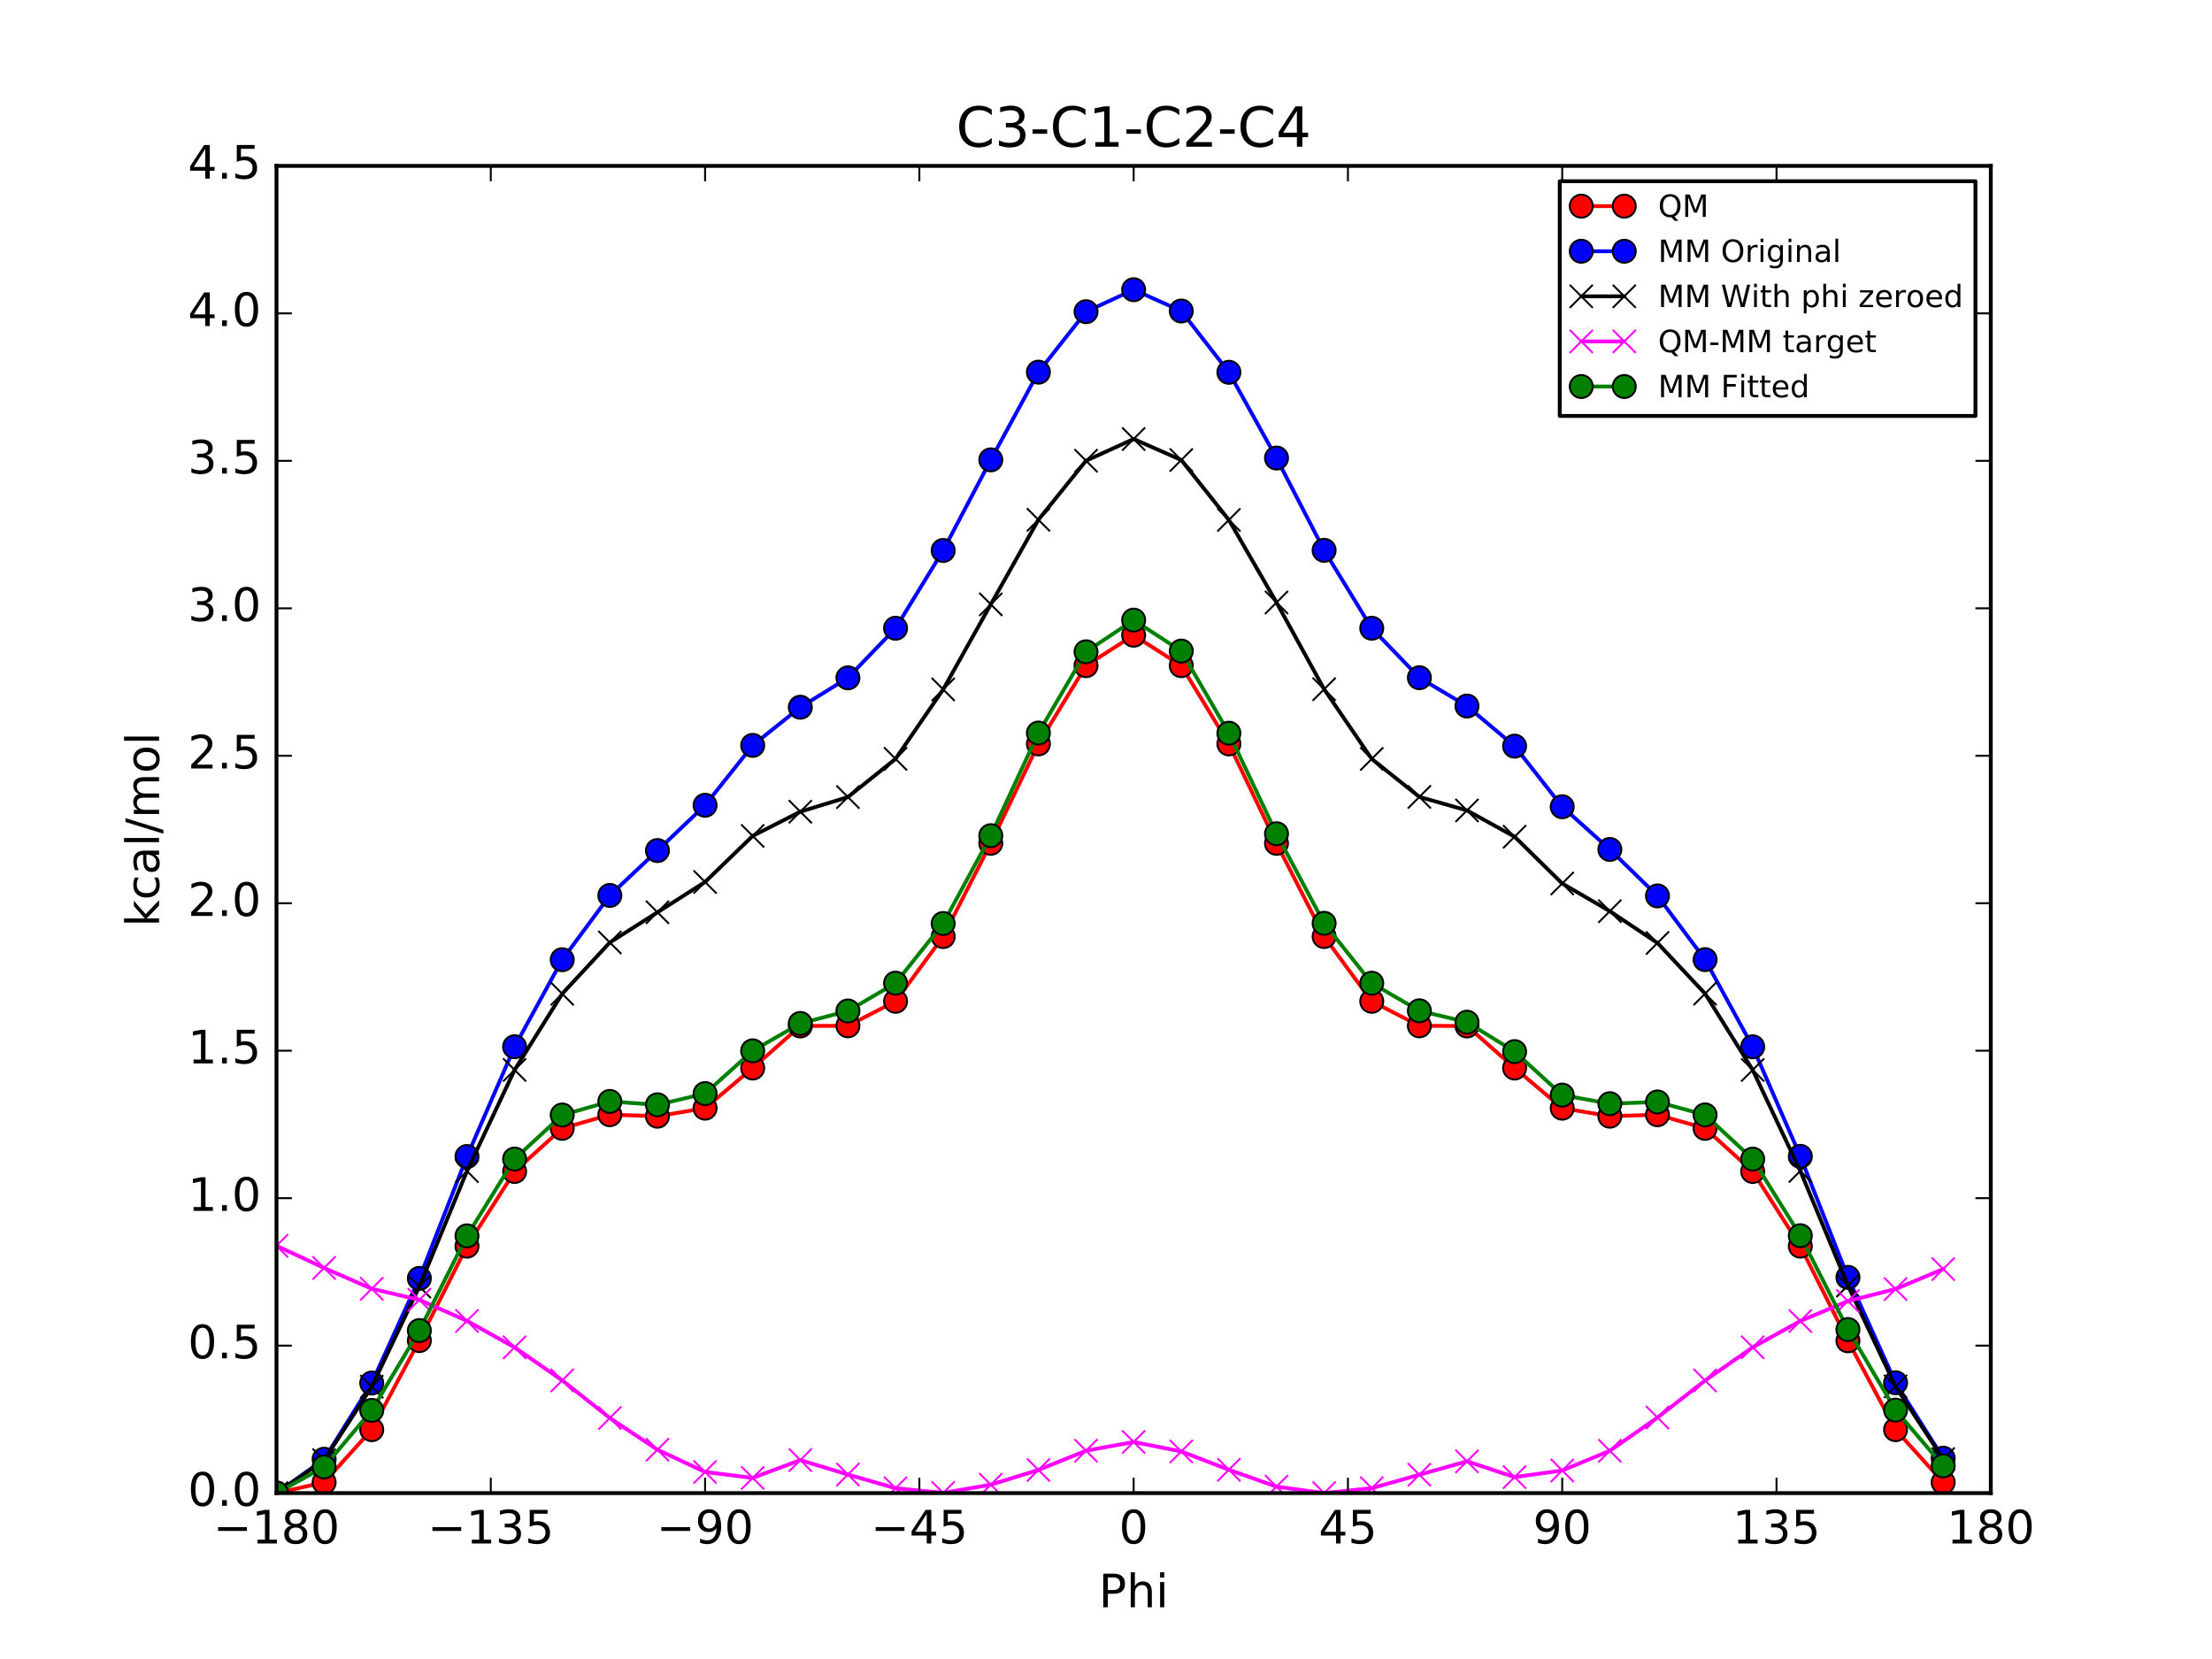 <?xml version="1.0" encoding="utf-8" standalone="no"?>
<!DOCTYPE svg PUBLIC "-//W3C//DTD SVG 1.1//EN"
  "http://www.w3.org/Graphics/SVG/1.1/DTD/svg11.dtd">
<!-- Created with matplotlib (http://matplotlib.org/) -->
<svg height="432pt" version="1.1" viewBox="0 0 576 432" width="576pt" xmlns="http://www.w3.org/2000/svg" xmlns:xlink="http://www.w3.org/1999/xlink">
 <defs>
  <style type="text/css">
*{stroke-linecap:butt;stroke-linejoin:round;stroke-miterlimit:100000;}
  </style>
 </defs>
 <g id="figure_1">
  <g id="patch_1">
   <path d="M 0 432 
L 576 432 
L 576 0 
L 0 0 
z
" style="fill:#ffffff;"/>
  </g>
  <g id="axes_1">
   <g id="patch_2">
    <path d="M 72 388.8 
L 518.4 388.8 
L 518.4 43.2 
L 72 43.2 
z
" style="fill:#ffffff;"/>
   </g>
   <g id="line2d_1">
    <path clip-path="url(#padb8c9173b)" d="M 72.001 388.8 
L 84.4 385.998 
L 96.8 372.279 
L 109.2 349.086 
L 121.6 324.497 
L 134 305.049 
L 146.4 293.821 
L 158.8 290.265 
L 171.2 290.657 
L 183.6 288.563 
L 196 278.114 
L 208.4 267.159 
L 220.8 267.115 
L 233.2 260.733 
L 245.6 243.878 
L 258 219.588 
L 270.4 193.712 
L 282.8 173.336 
L 295.2 165.402 
L 307.6 173.338 
L 320 193.707 
L 332.4 219.595 
L 344.8 243.868 
L 357.2 260.735 
L 369.6 267.127 
L 382 267.156 
L 394.4 278.113 
L 406.8 288.568 
L 419.2 290.653 
L 431.6 290.271 
L 444 293.823 
L 456.4 305.049 
L 468.8 324.497 
L 481.2 349.143 
L 493.6 372.281 
L 506 386.005 
" style="fill:none;stroke:#ff0000;stroke-linecap:square;"/>
    <defs>
     <path d="M 0 3 
C 0.796 3 1.559 2.684 2.121 2.121 
C 2.684 1.559 3 0.796 3 0 
C 3 -0.796 2.684 -1.559 2.121 -2.121 
C 1.559 -2.684 0.796 -3 0 -3 
C -0.796 -3 -1.559 -2.684 -2.121 -2.121 
C -2.684 -1.559 -3 -0.796 -3 0 
C -3 0.796 -2.684 1.559 -2.121 2.121 
C -1.559 2.684 -0.796 3 0 3 
z
" id="md1fdae9540" style="stroke:#000000;stroke-width:0.5;"/>
    </defs>
    <g clip-path="url(#padb8c9173b)">
     <use style="fill:#ff0000;stroke:#000000;stroke-width:0.5;" x="72.001" xlink:href="#md1fdae9540" y="388.8"/>
     <use style="fill:#ff0000;stroke:#000000;stroke-width:0.5;" x="84.4" xlink:href="#md1fdae9540" y="385.998"/>
     <use style="fill:#ff0000;stroke:#000000;stroke-width:0.5;" x="96.8" xlink:href="#md1fdae9540" y="372.279"/>
     <use style="fill:#ff0000;stroke:#000000;stroke-width:0.5;" x="109.2" xlink:href="#md1fdae9540" y="349.086"/>
     <use style="fill:#ff0000;stroke:#000000;stroke-width:0.5;" x="121.6" xlink:href="#md1fdae9540" y="324.497"/>
     <use style="fill:#ff0000;stroke:#000000;stroke-width:0.5;" x="134" xlink:href="#md1fdae9540" y="305.049"/>
     <use style="fill:#ff0000;stroke:#000000;stroke-width:0.5;" x="146.4" xlink:href="#md1fdae9540" y="293.821"/>
     <use style="fill:#ff0000;stroke:#000000;stroke-width:0.5;" x="158.8" xlink:href="#md1fdae9540" y="290.265"/>
     <use style="fill:#ff0000;stroke:#000000;stroke-width:0.5;" x="171.2" xlink:href="#md1fdae9540" y="290.657"/>
     <use style="fill:#ff0000;stroke:#000000;stroke-width:0.5;" x="183.6" xlink:href="#md1fdae9540" y="288.563"/>
     <use style="fill:#ff0000;stroke:#000000;stroke-width:0.5;" x="196" xlink:href="#md1fdae9540" y="278.114"/>
     <use style="fill:#ff0000;stroke:#000000;stroke-width:0.5;" x="208.4" xlink:href="#md1fdae9540" y="267.159"/>
     <use style="fill:#ff0000;stroke:#000000;stroke-width:0.5;" x="220.8" xlink:href="#md1fdae9540" y="267.115"/>
     <use style="fill:#ff0000;stroke:#000000;stroke-width:0.5;" x="233.2" xlink:href="#md1fdae9540" y="260.733"/>
     <use style="fill:#ff0000;stroke:#000000;stroke-width:0.5;" x="245.6" xlink:href="#md1fdae9540" y="243.878"/>
     <use style="fill:#ff0000;stroke:#000000;stroke-width:0.5;" x="258" xlink:href="#md1fdae9540" y="219.588"/>
     <use style="fill:#ff0000;stroke:#000000;stroke-width:0.5;" x="270.4" xlink:href="#md1fdae9540" y="193.712"/>
     <use style="fill:#ff0000;stroke:#000000;stroke-width:0.5;" x="282.8" xlink:href="#md1fdae9540" y="173.336"/>
     <use style="fill:#ff0000;stroke:#000000;stroke-width:0.5;" x="295.2" xlink:href="#md1fdae9540" y="165.402"/>
     <use style="fill:#ff0000;stroke:#000000;stroke-width:0.5;" x="307.6" xlink:href="#md1fdae9540" y="173.338"/>
     <use style="fill:#ff0000;stroke:#000000;stroke-width:0.5;" x="320" xlink:href="#md1fdae9540" y="193.707"/>
     <use style="fill:#ff0000;stroke:#000000;stroke-width:0.5;" x="332.4" xlink:href="#md1fdae9540" y="219.595"/>
     <use style="fill:#ff0000;stroke:#000000;stroke-width:0.5;" x="344.8" xlink:href="#md1fdae9540" y="243.868"/>
     <use style="fill:#ff0000;stroke:#000000;stroke-width:0.5;" x="357.2" xlink:href="#md1fdae9540" y="260.735"/>
     <use style="fill:#ff0000;stroke:#000000;stroke-width:0.5;" x="369.6" xlink:href="#md1fdae9540" y="267.127"/>
     <use style="fill:#ff0000;stroke:#000000;stroke-width:0.5;" x="382" xlink:href="#md1fdae9540" y="267.156"/>
     <use style="fill:#ff0000;stroke:#000000;stroke-width:0.5;" x="394.4" xlink:href="#md1fdae9540" y="278.113"/>
     <use style="fill:#ff0000;stroke:#000000;stroke-width:0.5;" x="406.8" xlink:href="#md1fdae9540" y="288.568"/>
     <use style="fill:#ff0000;stroke:#000000;stroke-width:0.5;" x="419.2" xlink:href="#md1fdae9540" y="290.653"/>
     <use style="fill:#ff0000;stroke:#000000;stroke-width:0.5;" x="431.6" xlink:href="#md1fdae9540" y="290.271"/>
     <use style="fill:#ff0000;stroke:#000000;stroke-width:0.5;" x="444" xlink:href="#md1fdae9540" y="293.823"/>
     <use style="fill:#ff0000;stroke:#000000;stroke-width:0.5;" x="456.4" xlink:href="#md1fdae9540" y="305.049"/>
     <use style="fill:#ff0000;stroke:#000000;stroke-width:0.5;" x="468.8" xlink:href="#md1fdae9540" y="324.497"/>
     <use style="fill:#ff0000;stroke:#000000;stroke-width:0.5;" x="481.2" xlink:href="#md1fdae9540" y="349.143"/>
     <use style="fill:#ff0000;stroke:#000000;stroke-width:0.5;" x="493.6" xlink:href="#md1fdae9540" y="372.281"/>
     <use style="fill:#ff0000;stroke:#000000;stroke-width:0.5;" x="506" xlink:href="#md1fdae9540" y="386.005"/>
    </g>
   </g>
   <g id="line2d_2">
    <path clip-path="url(#padb8c9173b)" d="M 72.001 388.8 
L 84.4 379.981 
L 96.8 360.137 
L 109.2 332.896 
L 121.6 301.152 
L 134 272.57 
L 146.4 249.909 
L 158.8 233.162 
L 171.2 221.478 
L 183.6 209.687 
L 196 194.092 
L 208.4 184.159 
L 220.8 176.505 
L 233.2 163.59 
L 245.6 143.339 
L 258 119.744 
L 270.4 96.906 
L 282.8 81.166 
L 295.2 75.436 
L 307.6 80.983 
L 320 96.939 
L 332.4 119.269 
L 344.8 143.303 
L 357.2 163.593 
L 369.6 176.479 
L 382 183.856 
L 394.4 194.296 
L 406.8 210.074 
L 419.2 221.194 
L 431.6 233.291 
L 444 249.883 
L 456.4 272.582 
L 468.8 301.112 
L 481.2 332.621 
L 493.6 360.067 
L 506 379.699 
" style="fill:none;stroke:#0000ff;stroke-linecap:square;"/>
    <defs>
     <path d="M 0 3 
C 0.796 3 1.559 2.684 2.121 2.121 
C 2.684 1.559 3 0.796 3 0 
C 3 -0.796 2.684 -1.559 2.121 -2.121 
C 1.559 -2.684 0.796 -3 0 -3 
C -0.796 -3 -1.559 -2.684 -2.121 -2.121 
C -2.684 -1.559 -3 -0.796 -3 0 
C -3 0.796 -2.684 1.559 -2.121 2.121 
C -1.559 2.684 -0.796 3 0 3 
z
" id="m8b5e4e4926" style="stroke:#000000;stroke-width:0.5;"/>
    </defs>
    <g clip-path="url(#padb8c9173b)">
     <use style="fill:#0000ff;stroke:#000000;stroke-width:0.5;" x="72.001" xlink:href="#m8b5e4e4926" y="388.8"/>
     <use style="fill:#0000ff;stroke:#000000;stroke-width:0.5;" x="84.4" xlink:href="#m8b5e4e4926" y="379.981"/>
     <use style="fill:#0000ff;stroke:#000000;stroke-width:0.5;" x="96.8" xlink:href="#m8b5e4e4926" y="360.137"/>
     <use style="fill:#0000ff;stroke:#000000;stroke-width:0.5;" x="109.2" xlink:href="#m8b5e4e4926" y="332.896"/>
     <use style="fill:#0000ff;stroke:#000000;stroke-width:0.5;" x="121.6" xlink:href="#m8b5e4e4926" y="301.152"/>
     <use style="fill:#0000ff;stroke:#000000;stroke-width:0.5;" x="134" xlink:href="#m8b5e4e4926" y="272.57"/>
     <use style="fill:#0000ff;stroke:#000000;stroke-width:0.5;" x="146.4" xlink:href="#m8b5e4e4926" y="249.909"/>
     <use style="fill:#0000ff;stroke:#000000;stroke-width:0.5;" x="158.8" xlink:href="#m8b5e4e4926" y="233.162"/>
     <use style="fill:#0000ff;stroke:#000000;stroke-width:0.5;" x="171.2" xlink:href="#m8b5e4e4926" y="221.478"/>
     <use style="fill:#0000ff;stroke:#000000;stroke-width:0.5;" x="183.6" xlink:href="#m8b5e4e4926" y="209.687"/>
     <use style="fill:#0000ff;stroke:#000000;stroke-width:0.5;" x="196" xlink:href="#m8b5e4e4926" y="194.092"/>
     <use style="fill:#0000ff;stroke:#000000;stroke-width:0.5;" x="208.4" xlink:href="#m8b5e4e4926" y="184.159"/>
     <use style="fill:#0000ff;stroke:#000000;stroke-width:0.5;" x="220.8" xlink:href="#m8b5e4e4926" y="176.505"/>
     <use style="fill:#0000ff;stroke:#000000;stroke-width:0.5;" x="233.2" xlink:href="#m8b5e4e4926" y="163.59"/>
     <use style="fill:#0000ff;stroke:#000000;stroke-width:0.5;" x="245.6" xlink:href="#m8b5e4e4926" y="143.339"/>
     <use style="fill:#0000ff;stroke:#000000;stroke-width:0.5;" x="258" xlink:href="#m8b5e4e4926" y="119.744"/>
     <use style="fill:#0000ff;stroke:#000000;stroke-width:0.5;" x="270.4" xlink:href="#m8b5e4e4926" y="96.906"/>
     <use style="fill:#0000ff;stroke:#000000;stroke-width:0.5;" x="282.8" xlink:href="#m8b5e4e4926" y="81.166"/>
     <use style="fill:#0000ff;stroke:#000000;stroke-width:0.5;" x="295.2" xlink:href="#m8b5e4e4926" y="75.436"/>
     <use style="fill:#0000ff;stroke:#000000;stroke-width:0.5;" x="307.6" xlink:href="#m8b5e4e4926" y="80.983"/>
     <use style="fill:#0000ff;stroke:#000000;stroke-width:0.5;" x="320" xlink:href="#m8b5e4e4926" y="96.939"/>
     <use style="fill:#0000ff;stroke:#000000;stroke-width:0.5;" x="332.4" xlink:href="#m8b5e4e4926" y="119.269"/>
     <use style="fill:#0000ff;stroke:#000000;stroke-width:0.5;" x="344.8" xlink:href="#m8b5e4e4926" y="143.303"/>
     <use style="fill:#0000ff;stroke:#000000;stroke-width:0.5;" x="357.2" xlink:href="#m8b5e4e4926" y="163.593"/>
     <use style="fill:#0000ff;stroke:#000000;stroke-width:0.5;" x="369.6" xlink:href="#m8b5e4e4926" y="176.479"/>
     <use style="fill:#0000ff;stroke:#000000;stroke-width:0.5;" x="382" xlink:href="#m8b5e4e4926" y="183.856"/>
     <use style="fill:#0000ff;stroke:#000000;stroke-width:0.5;" x="394.4" xlink:href="#m8b5e4e4926" y="194.296"/>
     <use style="fill:#0000ff;stroke:#000000;stroke-width:0.5;" x="406.8" xlink:href="#m8b5e4e4926" y="210.074"/>
     <use style="fill:#0000ff;stroke:#000000;stroke-width:0.5;" x="419.2" xlink:href="#m8b5e4e4926" y="221.194"/>
     <use style="fill:#0000ff;stroke:#000000;stroke-width:0.5;" x="431.6" xlink:href="#m8b5e4e4926" y="233.291"/>
     <use style="fill:#0000ff;stroke:#000000;stroke-width:0.5;" x="444" xlink:href="#m8b5e4e4926" y="249.883"/>
     <use style="fill:#0000ff;stroke:#000000;stroke-width:0.5;" x="456.4" xlink:href="#m8b5e4e4926" y="272.582"/>
     <use style="fill:#0000ff;stroke:#000000;stroke-width:0.5;" x="468.8" xlink:href="#m8b5e4e4926" y="301.112"/>
     <use style="fill:#0000ff;stroke:#000000;stroke-width:0.5;" x="481.2" xlink:href="#m8b5e4e4926" y="332.621"/>
     <use style="fill:#0000ff;stroke:#000000;stroke-width:0.5;" x="493.6" xlink:href="#m8b5e4e4926" y="360.067"/>
     <use style="fill:#0000ff;stroke:#000000;stroke-width:0.5;" x="506" xlink:href="#m8b5e4e4926" y="379.699"/>
    </g>
   </g>
   <g id="line2d_3">
    <path clip-path="url(#padb8c9173b)" d="M 72.001 388.8 
L 84.4 380.229 
L 96.8 361.095 
L 109.2 335.016 
L 121.6 304.946 
L 134 278.602 
L 146.4 258.776 
L 158.8 245.419 
L 171.2 237.559 
L 183.6 229.671 
L 196 217.674 
L 208.4 211.361 
L 220.8 207.551 
L 233.2 197.607 
L 245.6 179.525 
L 258 157.376 
L 270.4 135.346 
L 282.8 119.974 
L 295.2 114.319 
L 307.6 119.787 
L 320 135.388 
L 332.4 156.879 
L 344.8 179.472 
L 357.2 197.621 
L 369.6 207.513 
L 382 211.034 
L 394.4 217.879 
L 406.8 230.062 
L 419.2 237.273 
L 431.6 245.551 
L 444 258.749 
L 456.4 278.615 
L 468.8 304.909 
L 481.2 334.749 
L 493.6 361.022 
L 506 379.948 
" style="fill:none;stroke:#000000;stroke-linecap:square;"/>
    <defs>
     <path d="M -3 3 
L 3 -3 
M -3 -3 
L 3 3 
" id="m9703f22c25" style="stroke:#000000;stroke-width:0.5;"/>
    </defs>
    <g clip-path="url(#padb8c9173b)">
     <use style="stroke:#000000;stroke-width:0.5;" x="72.001" xlink:href="#m9703f22c25" y="388.8"/>
     <use style="stroke:#000000;stroke-width:0.5;" x="84.4" xlink:href="#m9703f22c25" y="380.229"/>
     <use style="stroke:#000000;stroke-width:0.5;" x="96.8" xlink:href="#m9703f22c25" y="361.095"/>
     <use style="stroke:#000000;stroke-width:0.5;" x="109.2" xlink:href="#m9703f22c25" y="335.016"/>
     <use style="stroke:#000000;stroke-width:0.5;" x="121.6" xlink:href="#m9703f22c25" y="304.946"/>
     <use style="stroke:#000000;stroke-width:0.5;" x="134" xlink:href="#m9703f22c25" y="278.602"/>
     <use style="stroke:#000000;stroke-width:0.5;" x="146.4" xlink:href="#m9703f22c25" y="258.776"/>
     <use style="stroke:#000000;stroke-width:0.5;" x="158.8" xlink:href="#m9703f22c25" y="245.419"/>
     <use style="stroke:#000000;stroke-width:0.5;" x="171.2" xlink:href="#m9703f22c25" y="237.559"/>
     <use style="stroke:#000000;stroke-width:0.5;" x="183.6" xlink:href="#m9703f22c25" y="229.671"/>
     <use style="stroke:#000000;stroke-width:0.5;" x="196" xlink:href="#m9703f22c25" y="217.674"/>
     <use style="stroke:#000000;stroke-width:0.5;" x="208.4" xlink:href="#m9703f22c25" y="211.361"/>
     <use style="stroke:#000000;stroke-width:0.5;" x="220.8" xlink:href="#m9703f22c25" y="207.551"/>
     <use style="stroke:#000000;stroke-width:0.5;" x="233.2" xlink:href="#m9703f22c25" y="197.607"/>
     <use style="stroke:#000000;stroke-width:0.5;" x="245.6" xlink:href="#m9703f22c25" y="179.525"/>
     <use style="stroke:#000000;stroke-width:0.5;" x="258" xlink:href="#m9703f22c25" y="157.376"/>
     <use style="stroke:#000000;stroke-width:0.5;" x="270.4" xlink:href="#m9703f22c25" y="135.346"/>
     <use style="stroke:#000000;stroke-width:0.5;" x="282.8" xlink:href="#m9703f22c25" y="119.974"/>
     <use style="stroke:#000000;stroke-width:0.5;" x="295.2" xlink:href="#m9703f22c25" y="114.319"/>
     <use style="stroke:#000000;stroke-width:0.5;" x="307.6" xlink:href="#m9703f22c25" y="119.787"/>
     <use style="stroke:#000000;stroke-width:0.5;" x="320" xlink:href="#m9703f22c25" y="135.388"/>
     <use style="stroke:#000000;stroke-width:0.5;" x="332.4" xlink:href="#m9703f22c25" y="156.879"/>
     <use style="stroke:#000000;stroke-width:0.5;" x="344.8" xlink:href="#m9703f22c25" y="179.472"/>
     <use style="stroke:#000000;stroke-width:0.5;" x="357.2" xlink:href="#m9703f22c25" y="197.621"/>
     <use style="stroke:#000000;stroke-width:0.5;" x="369.6" xlink:href="#m9703f22c25" y="207.513"/>
     <use style="stroke:#000000;stroke-width:0.5;" x="382" xlink:href="#m9703f22c25" y="211.034"/>
     <use style="stroke:#000000;stroke-width:0.5;" x="394.4" xlink:href="#m9703f22c25" y="217.879"/>
     <use style="stroke:#000000;stroke-width:0.5;" x="406.8" xlink:href="#m9703f22c25" y="230.062"/>
     <use style="stroke:#000000;stroke-width:0.5;" x="419.2" xlink:href="#m9703f22c25" y="237.273"/>
     <use style="stroke:#000000;stroke-width:0.5;" x="431.6" xlink:href="#m9703f22c25" y="245.551"/>
     <use style="stroke:#000000;stroke-width:0.5;" x="444" xlink:href="#m9703f22c25" y="258.749"/>
     <use style="stroke:#000000;stroke-width:0.5;" x="456.4" xlink:href="#m9703f22c25" y="278.615"/>
     <use style="stroke:#000000;stroke-width:0.5;" x="468.8" xlink:href="#m9703f22c25" y="304.909"/>
     <use style="stroke:#000000;stroke-width:0.5;" x="481.2" xlink:href="#m9703f22c25" y="334.749"/>
     <use style="stroke:#000000;stroke-width:0.5;" x="493.6" xlink:href="#m9703f22c25" y="361.022"/>
     <use style="stroke:#000000;stroke-width:0.5;" x="506" xlink:href="#m9703f22c25" y="379.948"/>
    </g>
   </g>
   <g id="line2d_4">
    <path clip-path="url(#padb8c9173b)" d="M 72.001 324.404 
L 84.4 330.173 
L 96.8 335.588 
L 109.2 338.474 
L 121.6 343.956 
L 134 350.852 
L 146.4 359.449 
L 158.8 369.25 
L 171.2 377.503 
L 183.6 383.297 
L 196 384.844 
L 208.4 380.202 
L 220.8 383.968 
L 233.2 387.53 
L 245.6 388.757 
L 258 386.616 
L 270.4 382.77 
L 282.8 377.766 
L 295.2 375.487 
L 307.6 377.956 
L 320 382.723 
L 332.4 387.12 
L 344.8 388.8 
L 357.2 387.518 
L 369.6 384.018 
L 382 380.526 
L 394.4 384.638 
L 406.8 382.911 
L 419.2 377.785 
L 431.6 369.125 
L 444 359.478 
L 456.4 350.838 
L 468.8 343.991 
L 481.2 338.799 
L 493.6 335.663 
L 506 330.461 
" style="fill:none;stroke:#ff00ff;stroke-linecap:square;"/>
    <defs>
     <path d="M -3 3 
L 3 -3 
M -3 -3 
L 3 3 
" id="m166a4df3c9" style="stroke:#ff00ff;stroke-width:0.5;"/>
    </defs>
    <g clip-path="url(#padb8c9173b)">
     <use style="fill:#ff00ff;stroke:#ff00ff;stroke-width:0.5;" x="72.001" xlink:href="#m166a4df3c9" y="324.404"/>
     <use style="fill:#ff00ff;stroke:#ff00ff;stroke-width:0.5;" x="84.4" xlink:href="#m166a4df3c9" y="330.173"/>
     <use style="fill:#ff00ff;stroke:#ff00ff;stroke-width:0.5;" x="96.8" xlink:href="#m166a4df3c9" y="335.588"/>
     <use style="fill:#ff00ff;stroke:#ff00ff;stroke-width:0.5;" x="109.2" xlink:href="#m166a4df3c9" y="338.474"/>
     <use style="fill:#ff00ff;stroke:#ff00ff;stroke-width:0.5;" x="121.6" xlink:href="#m166a4df3c9" y="343.956"/>
     <use style="fill:#ff00ff;stroke:#ff00ff;stroke-width:0.5;" x="134" xlink:href="#m166a4df3c9" y="350.852"/>
     <use style="fill:#ff00ff;stroke:#ff00ff;stroke-width:0.5;" x="146.4" xlink:href="#m166a4df3c9" y="359.449"/>
     <use style="fill:#ff00ff;stroke:#ff00ff;stroke-width:0.5;" x="158.8" xlink:href="#m166a4df3c9" y="369.25"/>
     <use style="fill:#ff00ff;stroke:#ff00ff;stroke-width:0.5;" x="171.2" xlink:href="#m166a4df3c9" y="377.503"/>
     <use style="fill:#ff00ff;stroke:#ff00ff;stroke-width:0.5;" x="183.6" xlink:href="#m166a4df3c9" y="383.297"/>
     <use style="fill:#ff00ff;stroke:#ff00ff;stroke-width:0.5;" x="196" xlink:href="#m166a4df3c9" y="384.844"/>
     <use style="fill:#ff00ff;stroke:#ff00ff;stroke-width:0.5;" x="208.4" xlink:href="#m166a4df3c9" y="380.202"/>
     <use style="fill:#ff00ff;stroke:#ff00ff;stroke-width:0.5;" x="220.8" xlink:href="#m166a4df3c9" y="383.968"/>
     <use style="fill:#ff00ff;stroke:#ff00ff;stroke-width:0.5;" x="233.2" xlink:href="#m166a4df3c9" y="387.53"/>
     <use style="fill:#ff00ff;stroke:#ff00ff;stroke-width:0.5;" x="245.6" xlink:href="#m166a4df3c9" y="388.757"/>
     <use style="fill:#ff00ff;stroke:#ff00ff;stroke-width:0.5;" x="258" xlink:href="#m166a4df3c9" y="386.616"/>
     <use style="fill:#ff00ff;stroke:#ff00ff;stroke-width:0.5;" x="270.4" xlink:href="#m166a4df3c9" y="382.77"/>
     <use style="fill:#ff00ff;stroke:#ff00ff;stroke-width:0.5;" x="282.8" xlink:href="#m166a4df3c9" y="377.766"/>
     <use style="fill:#ff00ff;stroke:#ff00ff;stroke-width:0.5;" x="295.2" xlink:href="#m166a4df3c9" y="375.487"/>
     <use style="fill:#ff00ff;stroke:#ff00ff;stroke-width:0.5;" x="307.6" xlink:href="#m166a4df3c9" y="377.956"/>
     <use style="fill:#ff00ff;stroke:#ff00ff;stroke-width:0.5;" x="320" xlink:href="#m166a4df3c9" y="382.723"/>
     <use style="fill:#ff00ff;stroke:#ff00ff;stroke-width:0.5;" x="332.4" xlink:href="#m166a4df3c9" y="387.12"/>
     <use style="fill:#ff00ff;stroke:#ff00ff;stroke-width:0.5;" x="344.8" xlink:href="#m166a4df3c9" y="388.8"/>
     <use style="fill:#ff00ff;stroke:#ff00ff;stroke-width:0.5;" x="357.2" xlink:href="#m166a4df3c9" y="387.518"/>
     <use style="fill:#ff00ff;stroke:#ff00ff;stroke-width:0.5;" x="369.6" xlink:href="#m166a4df3c9" y="384.018"/>
     <use style="fill:#ff00ff;stroke:#ff00ff;stroke-width:0.5;" x="382" xlink:href="#m166a4df3c9" y="380.526"/>
     <use style="fill:#ff00ff;stroke:#ff00ff;stroke-width:0.5;" x="394.4" xlink:href="#m166a4df3c9" y="384.638"/>
     <use style="fill:#ff00ff;stroke:#ff00ff;stroke-width:0.5;" x="406.8" xlink:href="#m166a4df3c9" y="382.911"/>
     <use style="fill:#ff00ff;stroke:#ff00ff;stroke-width:0.5;" x="419.2" xlink:href="#m166a4df3c9" y="377.785"/>
     <use style="fill:#ff00ff;stroke:#ff00ff;stroke-width:0.5;" x="431.6" xlink:href="#m166a4df3c9" y="369.125"/>
     <use style="fill:#ff00ff;stroke:#ff00ff;stroke-width:0.5;" x="444" xlink:href="#m166a4df3c9" y="359.478"/>
     <use style="fill:#ff00ff;stroke:#ff00ff;stroke-width:0.5;" x="456.4" xlink:href="#m166a4df3c9" y="350.838"/>
     <use style="fill:#ff00ff;stroke:#ff00ff;stroke-width:0.5;" x="468.8" xlink:href="#m166a4df3c9" y="343.991"/>
     <use style="fill:#ff00ff;stroke:#ff00ff;stroke-width:0.5;" x="481.2" xlink:href="#m166a4df3c9" y="338.799"/>
     <use style="fill:#ff00ff;stroke:#ff00ff;stroke-width:0.5;" x="493.6" xlink:href="#m166a4df3c9" y="335.663"/>
     <use style="fill:#ff00ff;stroke:#ff00ff;stroke-width:0.5;" x="506" xlink:href="#m166a4df3c9" y="330.461"/>
    </g>
   </g>
   <g id="line2d_5">
    <path clip-path="url(#padb8c9173b)" d="M 72.001 388.8 
L 84.4 381.995 
L 96.8 367.261 
L 109.2 346.476 
L 121.6 321.813 
L 134 301.81 
L 146.4 290.347 
L 158.8 286.816 
L 171.2 287.686 
L 183.6 284.769 
L 196 273.631 
L 208.4 266.501 
L 220.8 263.25 
L 233.2 256.008 
L 245.6 240.48 
L 258 217.606 
L 270.4 190.88 
L 282.8 169.725 
L 295.2 161.473 
L 307.6 169.538 
L 320 190.922 
L 332.4 217.11 
L 344.8 240.426 
L 357.2 256.022 
L 369.6 263.211 
L 382 266.175 
L 394.4 273.836 
L 406.8 285.159 
L 419.2 287.4 
L 431.6 286.948 
L 444 290.32 
L 456.4 301.823 
L 468.8 321.777 
L 481.2 346.208 
L 493.6 367.188 
L 506 381.713 
" style="fill:none;stroke:#008000;stroke-linecap:square;"/>
    <defs>
     <path d="M 0 3 
C 0.796 3 1.559 2.684 2.121 2.121 
C 2.684 1.559 3 0.796 3 0 
C 3 -0.796 2.684 -1.559 2.121 -2.121 
C 1.559 -2.684 0.796 -3 0 -3 
C -0.796 -3 -1.559 -2.684 -2.121 -2.121 
C -2.684 -1.559 -3 -0.796 -3 0 
C -3 0.796 -2.684 1.559 -2.121 2.121 
C -1.559 2.684 -0.796 3 0 3 
z
" id="m28d0acb1a2" style="stroke:#000000;stroke-width:0.5;"/>
    </defs>
    <g clip-path="url(#padb8c9173b)">
     <use style="fill:#008000;stroke:#000000;stroke-width:0.5;" x="72.001" xlink:href="#m28d0acb1a2" y="388.8"/>
     <use style="fill:#008000;stroke:#000000;stroke-width:0.5;" x="84.4" xlink:href="#m28d0acb1a2" y="381.995"/>
     <use style="fill:#008000;stroke:#000000;stroke-width:0.5;" x="96.8" xlink:href="#m28d0acb1a2" y="367.261"/>
     <use style="fill:#008000;stroke:#000000;stroke-width:0.5;" x="109.2" xlink:href="#m28d0acb1a2" y="346.476"/>
     <use style="fill:#008000;stroke:#000000;stroke-width:0.5;" x="121.6" xlink:href="#m28d0acb1a2" y="321.813"/>
     <use style="fill:#008000;stroke:#000000;stroke-width:0.5;" x="134" xlink:href="#m28d0acb1a2" y="301.81"/>
     <use style="fill:#008000;stroke:#000000;stroke-width:0.5;" x="146.4" xlink:href="#m28d0acb1a2" y="290.347"/>
     <use style="fill:#008000;stroke:#000000;stroke-width:0.5;" x="158.8" xlink:href="#m28d0acb1a2" y="286.816"/>
     <use style="fill:#008000;stroke:#000000;stroke-width:0.5;" x="171.2" xlink:href="#m28d0acb1a2" y="287.686"/>
     <use style="fill:#008000;stroke:#000000;stroke-width:0.5;" x="183.6" xlink:href="#m28d0acb1a2" y="284.769"/>
     <use style="fill:#008000;stroke:#000000;stroke-width:0.5;" x="196" xlink:href="#m28d0acb1a2" y="273.631"/>
     <use style="fill:#008000;stroke:#000000;stroke-width:0.5;" x="208.4" xlink:href="#m28d0acb1a2" y="266.501"/>
     <use style="fill:#008000;stroke:#000000;stroke-width:0.5;" x="220.8" xlink:href="#m28d0acb1a2" y="263.25"/>
     <use style="fill:#008000;stroke:#000000;stroke-width:0.5;" x="233.2" xlink:href="#m28d0acb1a2" y="256.008"/>
     <use style="fill:#008000;stroke:#000000;stroke-width:0.5;" x="245.6" xlink:href="#m28d0acb1a2" y="240.48"/>
     <use style="fill:#008000;stroke:#000000;stroke-width:0.5;" x="258" xlink:href="#m28d0acb1a2" y="217.606"/>
     <use style="fill:#008000;stroke:#000000;stroke-width:0.5;" x="270.4" xlink:href="#m28d0acb1a2" y="190.88"/>
     <use style="fill:#008000;stroke:#000000;stroke-width:0.5;" x="282.8" xlink:href="#m28d0acb1a2" y="169.725"/>
     <use style="fill:#008000;stroke:#000000;stroke-width:0.5;" x="295.2" xlink:href="#m28d0acb1a2" y="161.473"/>
     <use style="fill:#008000;stroke:#000000;stroke-width:0.5;" x="307.6" xlink:href="#m28d0acb1a2" y="169.538"/>
     <use style="fill:#008000;stroke:#000000;stroke-width:0.5;" x="320" xlink:href="#m28d0acb1a2" y="190.922"/>
     <use style="fill:#008000;stroke:#000000;stroke-width:0.5;" x="332.4" xlink:href="#m28d0acb1a2" y="217.11"/>
     <use style="fill:#008000;stroke:#000000;stroke-width:0.5;" x="344.8" xlink:href="#m28d0acb1a2" y="240.426"/>
     <use style="fill:#008000;stroke:#000000;stroke-width:0.5;" x="357.2" xlink:href="#m28d0acb1a2" y="256.022"/>
     <use style="fill:#008000;stroke:#000000;stroke-width:0.5;" x="369.6" xlink:href="#m28d0acb1a2" y="263.211"/>
     <use style="fill:#008000;stroke:#000000;stroke-width:0.5;" x="382" xlink:href="#m28d0acb1a2" y="266.175"/>
     <use style="fill:#008000;stroke:#000000;stroke-width:0.5;" x="394.4" xlink:href="#m28d0acb1a2" y="273.836"/>
     <use style="fill:#008000;stroke:#000000;stroke-width:0.5;" x="406.8" xlink:href="#m28d0acb1a2" y="285.159"/>
     <use style="fill:#008000;stroke:#000000;stroke-width:0.5;" x="419.2" xlink:href="#m28d0acb1a2" y="287.4"/>
     <use style="fill:#008000;stroke:#000000;stroke-width:0.5;" x="431.6" xlink:href="#m28d0acb1a2" y="286.948"/>
     <use style="fill:#008000;stroke:#000000;stroke-width:0.5;" x="444" xlink:href="#m28d0acb1a2" y="290.32"/>
     <use style="fill:#008000;stroke:#000000;stroke-width:0.5;" x="456.4" xlink:href="#m28d0acb1a2" y="301.823"/>
     <use style="fill:#008000;stroke:#000000;stroke-width:0.5;" x="468.8" xlink:href="#m28d0acb1a2" y="321.777"/>
     <use style="fill:#008000;stroke:#000000;stroke-width:0.5;" x="481.2" xlink:href="#m28d0acb1a2" y="346.208"/>
     <use style="fill:#008000;stroke:#000000;stroke-width:0.5;" x="493.6" xlink:href="#m28d0acb1a2" y="367.188"/>
     <use style="fill:#008000;stroke:#000000;stroke-width:0.5;" x="506" xlink:href="#m28d0acb1a2" y="381.713"/>
    </g>
   </g>
   <g id="patch_3">
    <path d="M 518.4 388.8 
L 518.4 43.2 
" style="fill:none;stroke:#000000;stroke-linecap:square;stroke-linejoin:miter;"/>
   </g>
   <g id="patch_4">
    <path d="M 72 43.2 
L 518.4 43.2 
" style="fill:none;stroke:#000000;stroke-linecap:square;stroke-linejoin:miter;"/>
   </g>
   <g id="patch_5">
    <path d="M 72 388.8 
L 518.4 388.8 
" style="fill:none;stroke:#000000;stroke-linecap:square;stroke-linejoin:miter;"/>
   </g>
   <g id="patch_6">
    <path d="M 72 388.8 
L 72 43.2 
" style="fill:none;stroke:#000000;stroke-linecap:square;stroke-linejoin:miter;"/>
   </g>
   <g id="matplotlib.axis_1">
    <g id="xtick_1">
     <g id="line2d_6">
      <defs>
       <path d="M 0 0 
L 0 -4 
" id="m1923fea517" style="stroke:#000000;stroke-width:0.5;"/>
      </defs>
      <g>
       <use style="stroke:#000000;stroke-width:0.5;" x="72.0" xlink:href="#m1923fea517" y="388.8"/>
      </g>
     </g>
     <g id="line2d_7">
      <defs>
       <path d="M 0 0 
L 0 4 
" id="m3583baaf22" style="stroke:#000000;stroke-width:0.5;"/>
      </defs>
      <g>
       <use style="stroke:#000000;stroke-width:0.5;" x="72.0" xlink:href="#m3583baaf22" y="43.2"/>
      </g>
     </g>
     <g id="text_1">
      <!-- −180 -->
      <defs>
       <path d="M 31.781 66.406 
Q 24.172 66.406 20.328 58.906 
Q 16.5 51.422 16.5 36.375 
Q 16.5 21.391 20.328 13.891 
Q 24.172 6.391 31.781 6.391 
Q 39.453 6.391 43.281 13.891 
Q 47.125 21.391 47.125 36.375 
Q 47.125 51.422 43.281 58.906 
Q 39.453 66.406 31.781 66.406 
M 31.781 74.219 
Q 44.047 74.219 50.516 64.516 
Q 56.984 54.828 56.984 36.375 
Q 56.984 17.969 50.516 8.266 
Q 44.047 -1.422 31.781 -1.422 
Q 19.531 -1.422 13.062 8.266 
Q 6.594 17.969 6.594 36.375 
Q 6.594 54.828 13.062 64.516 
Q 19.531 74.219 31.781 74.219 
" id="BitstreamVeraSans-Roman-30"/>
       <path d="M 10.594 35.5 
L 73.188 35.5 
L 73.188 27.203 
L 10.594 27.203 
z
" id="BitstreamVeraSans-Roman-2212"/>
       <path d="M 31.781 34.625 
Q 24.75 34.625 20.719 30.859 
Q 16.703 27.094 16.703 20.516 
Q 16.703 13.922 20.719 10.156 
Q 24.75 6.391 31.781 6.391 
Q 38.812 6.391 42.859 10.172 
Q 46.922 13.969 46.922 20.516 
Q 46.922 27.094 42.891 30.859 
Q 38.875 34.625 31.781 34.625 
M 21.922 38.812 
Q 15.578 40.375 12.031 44.719 
Q 8.5 49.078 8.5 55.328 
Q 8.5 64.062 14.719 69.141 
Q 20.953 74.219 31.781 74.219 
Q 42.672 74.219 48.875 69.141 
Q 55.078 64.062 55.078 55.328 
Q 55.078 49.078 51.531 44.719 
Q 48 40.375 41.703 38.812 
Q 48.828 37.156 52.797 32.312 
Q 56.781 27.484 56.781 20.516 
Q 56.781 9.906 50.312 4.234 
Q 43.844 -1.422 31.781 -1.422 
Q 19.734 -1.422 13.25 4.234 
Q 6.781 9.906 6.781 20.516 
Q 6.781 27.484 10.781 32.312 
Q 14.797 37.156 21.922 38.812 
M 18.312 54.391 
Q 18.312 48.734 21.844 45.562 
Q 25.391 42.391 31.781 42.391 
Q 38.141 42.391 41.719 45.562 
Q 45.312 48.734 45.312 54.391 
Q 45.312 60.062 41.719 63.234 
Q 38.141 66.406 31.781 66.406 
Q 25.391 66.406 21.844 63.234 
Q 18.312 60.062 18.312 54.391 
" id="BitstreamVeraSans-Roman-38"/>
       <path d="M 12.406 8.297 
L 28.516 8.297 
L 28.516 63.922 
L 10.984 60.406 
L 10.984 69.391 
L 28.422 72.906 
L 38.281 72.906 
L 38.281 8.297 
L 54.391 8.297 
L 54.391 0 
L 12.406 0 
z
" id="BitstreamVeraSans-Roman-31"/>
      </defs>
      <g transform="translate(55.52 401.918)scale(0.12 -0.12)">
       <use xlink:href="#BitstreamVeraSans-Roman-2212"/>
       <use x="83.789" xlink:href="#BitstreamVeraSans-Roman-31"/>
       <use x="147.412" xlink:href="#BitstreamVeraSans-Roman-38"/>
       <use x="211.035" xlink:href="#BitstreamVeraSans-Roman-30"/>
      </g>
     </g>
    </g>
    <g id="xtick_2">
     <g id="line2d_8">
      <g>
       <use style="stroke:#000000;stroke-width:0.5;" x="127.8" xlink:href="#m1923fea517" y="388.8"/>
      </g>
     </g>
     <g id="line2d_9">
      <g>
       <use style="stroke:#000000;stroke-width:0.5;" x="127.8" xlink:href="#m3583baaf22" y="43.2"/>
      </g>
     </g>
     <g id="text_2">
      <!-- −135 -->
      <defs>
       <path d="M 10.797 72.906 
L 49.516 72.906 
L 49.516 64.594 
L 19.828 64.594 
L 19.828 46.734 
Q 21.969 47.469 24.109 47.828 
Q 26.266 48.188 28.422 48.188 
Q 40.625 48.188 47.75 41.5 
Q 54.891 34.812 54.891 23.391 
Q 54.891 11.625 47.562 5.094 
Q 40.234 -1.422 26.906 -1.422 
Q 22.312 -1.422 17.547 -0.641 
Q 12.797 0.141 7.719 1.703 
L 7.719 11.625 
Q 12.109 9.234 16.797 8.062 
Q 21.484 6.891 26.703 6.891 
Q 35.156 6.891 40.078 11.328 
Q 45.016 15.766 45.016 23.391 
Q 45.016 31 40.078 35.438 
Q 35.156 39.891 26.703 39.891 
Q 22.75 39.891 18.812 39.016 
Q 14.891 38.141 10.797 36.281 
z
" id="BitstreamVeraSans-Roman-35"/>
       <path d="M 40.578 39.312 
Q 47.656 37.797 51.625 33 
Q 55.609 28.219 55.609 21.188 
Q 55.609 10.406 48.188 4.484 
Q 40.766 -1.422 27.094 -1.422 
Q 22.516 -1.422 17.656 -0.516 
Q 12.797 0.391 7.625 2.203 
L 7.625 11.719 
Q 11.719 9.328 16.594 8.109 
Q 21.484 6.891 26.812 6.891 
Q 36.078 6.891 40.938 10.547 
Q 45.797 14.203 45.797 21.188 
Q 45.797 27.641 41.281 31.266 
Q 36.766 34.906 28.719 34.906 
L 20.219 34.906 
L 20.219 43.016 
L 29.109 43.016 
Q 36.375 43.016 40.234 45.922 
Q 44.094 48.828 44.094 54.297 
Q 44.094 59.906 40.109 62.906 
Q 36.141 65.922 28.719 65.922 
Q 24.656 65.922 20.016 65.031 
Q 15.375 64.156 9.812 62.312 
L 9.812 71.094 
Q 15.438 72.656 20.344 73.438 
Q 25.25 74.219 29.594 74.219 
Q 40.828 74.219 47.359 69.109 
Q 53.906 64.016 53.906 55.328 
Q 53.906 49.266 50.438 45.094 
Q 46.969 40.922 40.578 39.312 
" id="BitstreamVeraSans-Roman-33"/>
      </defs>
      <g transform="translate(111.32 401.918)scale(0.12 -0.12)">
       <use xlink:href="#BitstreamVeraSans-Roman-2212"/>
       <use x="83.789" xlink:href="#BitstreamVeraSans-Roman-31"/>
       <use x="147.412" xlink:href="#BitstreamVeraSans-Roman-33"/>
       <use x="211.035" xlink:href="#BitstreamVeraSans-Roman-35"/>
      </g>
     </g>
    </g>
    <g id="xtick_3">
     <g id="line2d_10">
      <g>
       <use style="stroke:#000000;stroke-width:0.5;" x="183.6" xlink:href="#m1923fea517" y="388.8"/>
      </g>
     </g>
     <g id="line2d_11">
      <g>
       <use style="stroke:#000000;stroke-width:0.5;" x="183.6" xlink:href="#m3583baaf22" y="43.2"/>
      </g>
     </g>
     <g id="text_3">
      <!-- −90 -->
      <defs>
       <path d="M 10.984 1.516 
L 10.984 10.5 
Q 14.703 8.734 18.5 7.812 
Q 22.312 6.891 25.984 6.891 
Q 35.75 6.891 40.891 13.453 
Q 46.047 20.016 46.781 33.406 
Q 43.953 29.203 39.594 26.953 
Q 35.25 24.703 29.984 24.703 
Q 19.047 24.703 12.672 31.312 
Q 6.297 37.938 6.297 49.422 
Q 6.297 60.641 12.938 67.422 
Q 19.578 74.219 30.609 74.219 
Q 43.266 74.219 49.922 64.516 
Q 56.594 54.828 56.594 36.375 
Q 56.594 19.141 48.406 8.859 
Q 40.234 -1.422 26.422 -1.422 
Q 22.703 -1.422 18.891 -0.688 
Q 15.094 0.047 10.984 1.516 
M 30.609 32.422 
Q 37.25 32.422 41.125 36.953 
Q 45.016 41.5 45.016 49.422 
Q 45.016 57.281 41.125 61.844 
Q 37.25 66.406 30.609 66.406 
Q 23.969 66.406 20.094 61.844 
Q 16.219 57.281 16.219 49.422 
Q 16.219 41.5 20.094 36.953 
Q 23.969 32.422 30.609 32.422 
" id="BitstreamVeraSans-Roman-39"/>
      </defs>
      <g transform="translate(170.937 401.918)scale(0.12 -0.12)">
       <use xlink:href="#BitstreamVeraSans-Roman-2212"/>
       <use x="83.789" xlink:href="#BitstreamVeraSans-Roman-39"/>
       <use x="147.412" xlink:href="#BitstreamVeraSans-Roman-30"/>
      </g>
     </g>
    </g>
    <g id="xtick_4">
     <g id="line2d_12">
      <g>
       <use style="stroke:#000000;stroke-width:0.5;" x="239.4" xlink:href="#m1923fea517" y="388.8"/>
      </g>
     </g>
     <g id="line2d_13">
      <g>
       <use style="stroke:#000000;stroke-width:0.5;" x="239.4" xlink:href="#m3583baaf22" y="43.2"/>
      </g>
     </g>
     <g id="text_4">
      <!-- −45 -->
      <defs>
       <path d="M 37.797 64.312 
L 12.891 25.391 
L 37.797 25.391 
z
M 35.203 72.906 
L 47.609 72.906 
L 47.609 25.391 
L 58.016 25.391 
L 58.016 17.188 
L 47.609 17.188 
L 47.609 0 
L 37.797 0 
L 37.797 17.188 
L 4.891 17.188 
L 4.891 26.703 
z
" id="BitstreamVeraSans-Roman-34"/>
      </defs>
      <g transform="translate(226.737 401.918)scale(0.12 -0.12)">
       <use xlink:href="#BitstreamVeraSans-Roman-2212"/>
       <use x="83.789" xlink:href="#BitstreamVeraSans-Roman-34"/>
       <use x="147.412" xlink:href="#BitstreamVeraSans-Roman-35"/>
      </g>
     </g>
    </g>
    <g id="xtick_5">
     <g id="line2d_14">
      <g>
       <use style="stroke:#000000;stroke-width:0.5;" x="295.2" xlink:href="#m1923fea517" y="388.8"/>
      </g>
     </g>
     <g id="line2d_15">
      <g>
       <use style="stroke:#000000;stroke-width:0.5;" x="295.2" xlink:href="#m3583baaf22" y="43.2"/>
      </g>
     </g>
     <g id="text_5">
      <!-- 0 -->
      <g transform="translate(291.382 401.918)scale(0.12 -0.12)">
       <use xlink:href="#BitstreamVeraSans-Roman-30"/>
      </g>
     </g>
    </g>
    <g id="xtick_6">
     <g id="line2d_16">
      <g>
       <use style="stroke:#000000;stroke-width:0.5;" x="351.0" xlink:href="#m1923fea517" y="388.8"/>
      </g>
     </g>
     <g id="line2d_17">
      <g>
       <use style="stroke:#000000;stroke-width:0.5;" x="351.0" xlink:href="#m3583baaf22" y="43.2"/>
      </g>
     </g>
     <g id="text_6">
      <!-- 45 -->
      <g transform="translate(343.365 401.918)scale(0.12 -0.12)">
       <use xlink:href="#BitstreamVeraSans-Roman-34"/>
       <use x="63.623" xlink:href="#BitstreamVeraSans-Roman-35"/>
      </g>
     </g>
    </g>
    <g id="xtick_7">
     <g id="line2d_18">
      <g>
       <use style="stroke:#000000;stroke-width:0.5;" x="406.8" xlink:href="#m1923fea517" y="388.8"/>
      </g>
     </g>
     <g id="line2d_19">
      <g>
       <use style="stroke:#000000;stroke-width:0.5;" x="406.8" xlink:href="#m3583baaf22" y="43.2"/>
      </g>
     </g>
     <g id="text_7">
      <!-- 90 -->
      <g transform="translate(399.165 401.918)scale(0.12 -0.12)">
       <use xlink:href="#BitstreamVeraSans-Roman-39"/>
       <use x="63.623" xlink:href="#BitstreamVeraSans-Roman-30"/>
      </g>
     </g>
    </g>
    <g id="xtick_8">
     <g id="line2d_20">
      <g>
       <use style="stroke:#000000;stroke-width:0.5;" x="462.6" xlink:href="#m1923fea517" y="388.8"/>
      </g>
     </g>
     <g id="line2d_21">
      <g>
       <use style="stroke:#000000;stroke-width:0.5;" x="462.6" xlink:href="#m3583baaf22" y="43.2"/>
      </g>
     </g>
     <g id="text_8">
      <!-- 135 -->
      <g transform="translate(451.147 401.918)scale(0.12 -0.12)">
       <use xlink:href="#BitstreamVeraSans-Roman-31"/>
       <use x="63.623" xlink:href="#BitstreamVeraSans-Roman-33"/>
       <use x="127.246" xlink:href="#BitstreamVeraSans-Roman-35"/>
      </g>
     </g>
    </g>
    <g id="xtick_9">
     <g id="line2d_22">
      <g>
       <use style="stroke:#000000;stroke-width:0.5;" x="518.4" xlink:href="#m1923fea517" y="388.8"/>
      </g>
     </g>
     <g id="line2d_23">
      <g>
       <use style="stroke:#000000;stroke-width:0.5;" x="518.4" xlink:href="#m3583baaf22" y="43.2"/>
      </g>
     </g>
     <g id="text_9">
      <!-- 180 -->
      <g transform="translate(506.947 401.918)scale(0.12 -0.12)">
       <use xlink:href="#BitstreamVeraSans-Roman-31"/>
       <use x="63.623" xlink:href="#BitstreamVeraSans-Roman-38"/>
       <use x="127.246" xlink:href="#BitstreamVeraSans-Roman-30"/>
      </g>
     </g>
    </g>
    <g id="text_10">
     <!-- Phi -->
     <defs>
      <path d="M 54.891 33.016 
L 54.891 0 
L 45.906 0 
L 45.906 32.719 
Q 45.906 40.484 42.875 44.328 
Q 39.844 48.188 33.797 48.188 
Q 26.516 48.188 22.312 43.547 
Q 18.109 38.922 18.109 30.906 
L 18.109 0 
L 9.078 0 
L 9.078 75.984 
L 18.109 75.984 
L 18.109 46.188 
Q 21.344 51.125 25.703 53.562 
Q 30.078 56 35.797 56 
Q 45.219 56 50.047 50.172 
Q 54.891 44.344 54.891 33.016 
" id="BitstreamVeraSans-Roman-68"/>
      <path d="M 9.422 54.688 
L 18.406 54.688 
L 18.406 0 
L 9.422 0 
z
M 9.422 75.984 
L 18.406 75.984 
L 18.406 64.594 
L 9.422 64.594 
z
" id="BitstreamVeraSans-Roman-69"/>
      <path d="M 19.672 64.797 
L 19.672 37.406 
L 32.078 37.406 
Q 38.969 37.406 42.719 40.969 
Q 46.484 44.531 46.484 51.125 
Q 46.484 57.672 42.719 61.234 
Q 38.969 64.797 32.078 64.797 
z
M 9.812 72.906 
L 32.078 72.906 
Q 44.344 72.906 50.609 67.359 
Q 56.891 61.812 56.891 51.125 
Q 56.891 40.328 50.609 34.812 
Q 44.344 29.297 32.078 29.297 
L 19.672 29.297 
L 19.672 0 
L 9.812 0 
z
" id="BitstreamVeraSans-Roman-50"/>
     </defs>
     <g transform="translate(286.113 418.532)scale(0.12 -0.12)">
      <use xlink:href="#BitstreamVeraSans-Roman-50"/>
      <use x="60.303" xlink:href="#BitstreamVeraSans-Roman-68"/>
      <use x="123.682" xlink:href="#BitstreamVeraSans-Roman-69"/>
     </g>
    </g>
   </g>
   <g id="matplotlib.axis_2">
    <g id="ytick_1">
     <g id="line2d_24">
      <defs>
       <path d="M 0 0 
L 4 0 
" id="macbf52d043" style="stroke:#000000;stroke-width:0.5;"/>
      </defs>
      <g>
       <use style="stroke:#000000;stroke-width:0.5;" x="72.0" xlink:href="#macbf52d043" y="388.8"/>
      </g>
     </g>
     <g id="line2d_25">
      <defs>
       <path d="M 0 0 
L -4 0 
" id="mfa21b0395e" style="stroke:#000000;stroke-width:0.5;"/>
      </defs>
      <g>
       <use style="stroke:#000000;stroke-width:0.5;" x="518.4" xlink:href="#mfa21b0395e" y="388.8"/>
      </g>
     </g>
     <g id="text_11">
      <!-- 0.0 -->
      <defs>
       <path d="M 10.688 12.406 
L 21 12.406 
L 21 0 
L 10.688 0 
z
" id="BitstreamVeraSans-Roman-2e"/>
      </defs>
      <g transform="translate(48.916 392.111)scale(0.12 -0.12)">
       <use xlink:href="#BitstreamVeraSans-Roman-30"/>
       <use x="63.623" xlink:href="#BitstreamVeraSans-Roman-2e"/>
       <use x="95.41" xlink:href="#BitstreamVeraSans-Roman-30"/>
      </g>
     </g>
    </g>
    <g id="ytick_2">
     <g id="line2d_26">
      <g>
       <use style="stroke:#000000;stroke-width:0.5;" x="72.0" xlink:href="#macbf52d043" y="350.4"/>
      </g>
     </g>
     <g id="line2d_27">
      <g>
       <use style="stroke:#000000;stroke-width:0.5;" x="518.4" xlink:href="#mfa21b0395e" y="350.4"/>
      </g>
     </g>
     <g id="text_12">
      <!-- 0.5 -->
      <g transform="translate(48.916 353.711)scale(0.12 -0.12)">
       <use xlink:href="#BitstreamVeraSans-Roman-30"/>
       <use x="63.623" xlink:href="#BitstreamVeraSans-Roman-2e"/>
       <use x="95.41" xlink:href="#BitstreamVeraSans-Roman-35"/>
      </g>
     </g>
    </g>
    <g id="ytick_3">
     <g id="line2d_28">
      <g>
       <use style="stroke:#000000;stroke-width:0.5;" x="72.0" xlink:href="#macbf52d043" y="312.0"/>
      </g>
     </g>
     <g id="line2d_29">
      <g>
       <use style="stroke:#000000;stroke-width:0.5;" x="518.4" xlink:href="#mfa21b0395e" y="312.0"/>
      </g>
     </g>
     <g id="text_13">
      <!-- 1.0 -->
      <g transform="translate(48.916 315.311)scale(0.12 -0.12)">
       <use xlink:href="#BitstreamVeraSans-Roman-31"/>
       <use x="63.623" xlink:href="#BitstreamVeraSans-Roman-2e"/>
       <use x="95.41" xlink:href="#BitstreamVeraSans-Roman-30"/>
      </g>
     </g>
    </g>
    <g id="ytick_4">
     <g id="line2d_30">
      <g>
       <use style="stroke:#000000;stroke-width:0.5;" x="72.0" xlink:href="#macbf52d043" y="273.6"/>
      </g>
     </g>
     <g id="line2d_31">
      <g>
       <use style="stroke:#000000;stroke-width:0.5;" x="518.4" xlink:href="#mfa21b0395e" y="273.6"/>
      </g>
     </g>
     <g id="text_14">
      <!-- 1.5 -->
      <g transform="translate(48.916 276.911)scale(0.12 -0.12)">
       <use xlink:href="#BitstreamVeraSans-Roman-31"/>
       <use x="63.623" xlink:href="#BitstreamVeraSans-Roman-2e"/>
       <use x="95.41" xlink:href="#BitstreamVeraSans-Roman-35"/>
      </g>
     </g>
    </g>
    <g id="ytick_5">
     <g id="line2d_32">
      <g>
       <use style="stroke:#000000;stroke-width:0.5;" x="72.0" xlink:href="#macbf52d043" y="235.2"/>
      </g>
     </g>
     <g id="line2d_33">
      <g>
       <use style="stroke:#000000;stroke-width:0.5;" x="518.4" xlink:href="#mfa21b0395e" y="235.2"/>
      </g>
     </g>
     <g id="text_15">
      <!-- 2.0 -->
      <defs>
       <path d="M 19.188 8.297 
L 53.609 8.297 
L 53.609 0 
L 7.328 0 
L 7.328 8.297 
Q 12.938 14.109 22.625 23.891 
Q 32.328 33.688 34.812 36.531 
Q 39.547 41.844 41.422 45.531 
Q 43.312 49.219 43.312 52.781 
Q 43.312 58.594 39.234 62.25 
Q 35.156 65.922 28.609 65.922 
Q 23.969 65.922 18.812 64.312 
Q 13.672 62.703 7.812 59.422 
L 7.812 69.391 
Q 13.766 71.781 18.938 73 
Q 24.125 74.219 28.422 74.219 
Q 39.75 74.219 46.484 68.547 
Q 53.219 62.891 53.219 53.422 
Q 53.219 48.922 51.531 44.891 
Q 49.859 40.875 45.406 35.406 
Q 44.188 33.984 37.641 27.219 
Q 31.109 20.453 19.188 8.297 
" id="BitstreamVeraSans-Roman-32"/>
      </defs>
      <g transform="translate(48.916 238.511)scale(0.12 -0.12)">
       <use xlink:href="#BitstreamVeraSans-Roman-32"/>
       <use x="63.623" xlink:href="#BitstreamVeraSans-Roman-2e"/>
       <use x="95.41" xlink:href="#BitstreamVeraSans-Roman-30"/>
      </g>
     </g>
    </g>
    <g id="ytick_6">
     <g id="line2d_34">
      <g>
       <use style="stroke:#000000;stroke-width:0.5;" x="72.0" xlink:href="#macbf52d043" y="196.8"/>
      </g>
     </g>
     <g id="line2d_35">
      <g>
       <use style="stroke:#000000;stroke-width:0.5;" x="518.4" xlink:href="#mfa21b0395e" y="196.8"/>
      </g>
     </g>
     <g id="text_16">
      <!-- 2.5 -->
      <g transform="translate(48.916 200.111)scale(0.12 -0.12)">
       <use xlink:href="#BitstreamVeraSans-Roman-32"/>
       <use x="63.623" xlink:href="#BitstreamVeraSans-Roman-2e"/>
       <use x="95.41" xlink:href="#BitstreamVeraSans-Roman-35"/>
      </g>
     </g>
    </g>
    <g id="ytick_7">
     <g id="line2d_36">
      <g>
       <use style="stroke:#000000;stroke-width:0.5;" x="72.0" xlink:href="#macbf52d043" y="158.4"/>
      </g>
     </g>
     <g id="line2d_37">
      <g>
       <use style="stroke:#000000;stroke-width:0.5;" x="518.4" xlink:href="#mfa21b0395e" y="158.4"/>
      </g>
     </g>
     <g id="text_17">
      <!-- 3.0 -->
      <g transform="translate(48.916 161.711)scale(0.12 -0.12)">
       <use xlink:href="#BitstreamVeraSans-Roman-33"/>
       <use x="63.623" xlink:href="#BitstreamVeraSans-Roman-2e"/>
       <use x="95.41" xlink:href="#BitstreamVeraSans-Roman-30"/>
      </g>
     </g>
    </g>
    <g id="ytick_8">
     <g id="line2d_38">
      <g>
       <use style="stroke:#000000;stroke-width:0.5;" x="72.0" xlink:href="#macbf52d043" y="120.0"/>
      </g>
     </g>
     <g id="line2d_39">
      <g>
       <use style="stroke:#000000;stroke-width:0.5;" x="518.4" xlink:href="#mfa21b0395e" y="120.0"/>
      </g>
     </g>
     <g id="text_18">
      <!-- 3.5 -->
      <g transform="translate(48.916 123.311)scale(0.12 -0.12)">
       <use xlink:href="#BitstreamVeraSans-Roman-33"/>
       <use x="63.623" xlink:href="#BitstreamVeraSans-Roman-2e"/>
       <use x="95.41" xlink:href="#BitstreamVeraSans-Roman-35"/>
      </g>
     </g>
    </g>
    <g id="ytick_9">
     <g id="line2d_40">
      <g>
       <use style="stroke:#000000;stroke-width:0.5;" x="72.0" xlink:href="#macbf52d043" y="81.6"/>
      </g>
     </g>
     <g id="line2d_41">
      <g>
       <use style="stroke:#000000;stroke-width:0.5;" x="518.4" xlink:href="#mfa21b0395e" y="81.6"/>
      </g>
     </g>
     <g id="text_19">
      <!-- 4.0 -->
      <g transform="translate(48.916 84.911)scale(0.12 -0.12)">
       <use xlink:href="#BitstreamVeraSans-Roman-34"/>
       <use x="63.623" xlink:href="#BitstreamVeraSans-Roman-2e"/>
       <use x="95.41" xlink:href="#BitstreamVeraSans-Roman-30"/>
      </g>
     </g>
    </g>
    <g id="ytick_10">
     <g id="line2d_42">
      <g>
       <use style="stroke:#000000;stroke-width:0.5;" x="72.0" xlink:href="#macbf52d043" y="43.2"/>
      </g>
     </g>
     <g id="line2d_43">
      <g>
       <use style="stroke:#000000;stroke-width:0.5;" x="518.4" xlink:href="#mfa21b0395e" y="43.2"/>
      </g>
     </g>
     <g id="text_20">
      <!-- 4.5 -->
      <g transform="translate(48.916 46.511)scale(0.12 -0.12)">
       <use xlink:href="#BitstreamVeraSans-Roman-34"/>
       <use x="63.623" xlink:href="#BitstreamVeraSans-Roman-2e"/>
       <use x="95.41" xlink:href="#BitstreamVeraSans-Roman-35"/>
      </g>
     </g>
    </g>
    <g id="text_21">
     <!-- kcal/mol -->
     <defs>
      <path d="M 9.078 75.984 
L 18.109 75.984 
L 18.109 31.109 
L 44.922 54.688 
L 56.391 54.688 
L 27.391 29.109 
L 57.625 0 
L 45.906 0 
L 18.109 26.703 
L 18.109 0 
L 9.078 0 
z
" id="BitstreamVeraSans-Roman-6b"/>
      <path d="M 34.281 27.484 
Q 23.391 27.484 19.188 25 
Q 14.984 22.516 14.984 16.5 
Q 14.984 11.719 18.141 8.906 
Q 21.297 6.109 26.703 6.109 
Q 34.188 6.109 38.703 11.406 
Q 43.219 16.703 43.219 25.484 
L 43.219 27.484 
z
M 52.203 31.203 
L 52.203 0 
L 43.219 0 
L 43.219 8.297 
Q 40.141 3.328 35.547 0.953 
Q 30.953 -1.422 24.312 -1.422 
Q 15.922 -1.422 10.953 3.297 
Q 6 8.016 6 15.922 
Q 6 25.141 12.172 29.828 
Q 18.359 34.516 30.609 34.516 
L 43.219 34.516 
L 43.219 35.406 
Q 43.219 41.609 39.141 45 
Q 35.062 48.391 27.688 48.391 
Q 23 48.391 18.547 47.266 
Q 14.109 46.141 10.016 43.891 
L 10.016 52.203 
Q 14.938 54.109 19.578 55.047 
Q 24.219 56 28.609 56 
Q 40.484 56 46.344 49.844 
Q 52.203 43.703 52.203 31.203 
" id="BitstreamVeraSans-Roman-61"/>
      <path d="M 52 44.188 
Q 55.375 50.25 60.062 53.125 
Q 64.75 56 71.094 56 
Q 79.641 56 84.281 50.016 
Q 88.922 44.047 88.922 33.016 
L 88.922 0 
L 79.891 0 
L 79.891 32.719 
Q 79.891 40.578 77.094 44.375 
Q 74.312 48.188 68.609 48.188 
Q 61.625 48.188 57.562 43.547 
Q 53.516 38.922 53.516 30.906 
L 53.516 0 
L 44.484 0 
L 44.484 32.719 
Q 44.484 40.625 41.703 44.406 
Q 38.922 48.188 33.109 48.188 
Q 26.219 48.188 22.156 43.531 
Q 18.109 38.875 18.109 30.906 
L 18.109 0 
L 9.078 0 
L 9.078 54.688 
L 18.109 54.688 
L 18.109 46.188 
Q 21.188 51.219 25.484 53.609 
Q 29.781 56 35.688 56 
Q 41.656 56 45.828 52.969 
Q 50 49.953 52 44.188 
" id="BitstreamVeraSans-Roman-6d"/>
      <path d="M 30.609 48.391 
Q 23.391 48.391 19.188 42.75 
Q 14.984 37.109 14.984 27.297 
Q 14.984 17.484 19.156 11.844 
Q 23.344 6.203 30.609 6.203 
Q 37.797 6.203 41.984 11.859 
Q 46.188 17.531 46.188 27.297 
Q 46.188 37.016 41.984 42.703 
Q 37.797 48.391 30.609 48.391 
M 30.609 56 
Q 42.328 56 49.016 48.375 
Q 55.719 40.766 55.719 27.297 
Q 55.719 13.875 49.016 6.219 
Q 42.328 -1.422 30.609 -1.422 
Q 18.844 -1.422 12.172 6.219 
Q 5.516 13.875 5.516 27.297 
Q 5.516 40.766 12.172 48.375 
Q 18.844 56 30.609 56 
" id="BitstreamVeraSans-Roman-6f"/>
      <path d="M 25.391 72.906 
L 33.688 72.906 
L 8.297 -9.281 
L 0 -9.281 
z
" id="BitstreamVeraSans-Roman-2f"/>
      <path d="M 48.781 52.594 
L 48.781 44.188 
Q 44.969 46.297 41.141 47.344 
Q 37.312 48.391 33.406 48.391 
Q 24.656 48.391 19.812 42.844 
Q 14.984 37.312 14.984 27.297 
Q 14.984 17.281 19.812 11.734 
Q 24.656 6.203 33.406 6.203 
Q 37.312 6.203 41.141 7.25 
Q 44.969 8.297 48.781 10.406 
L 48.781 2.094 
Q 45.016 0.344 40.984 -0.531 
Q 36.969 -1.422 32.422 -1.422 
Q 20.062 -1.422 12.781 6.344 
Q 5.516 14.109 5.516 27.297 
Q 5.516 40.672 12.859 48.328 
Q 20.219 56 33.016 56 
Q 37.156 56 41.109 55.141 
Q 45.062 54.297 48.781 52.594 
" id="BitstreamVeraSans-Roman-63"/>
      <path d="M 9.422 75.984 
L 18.406 75.984 
L 18.406 0 
L 9.422 0 
z
" id="BitstreamVeraSans-Roman-6c"/>
     </defs>
     <g transform="translate(41.421 241.321)rotate(-90.0)scale(0.12 -0.12)">
      <use xlink:href="#BitstreamVeraSans-Roman-6b"/>
      <use x="57.91" xlink:href="#BitstreamVeraSans-Roman-63"/>
      <use x="112.891" xlink:href="#BitstreamVeraSans-Roman-61"/>
      <use x="174.17" xlink:href="#BitstreamVeraSans-Roman-6c"/>
      <use x="201.953" xlink:href="#BitstreamVeraSans-Roman-2f"/>
      <use x="235.645" xlink:href="#BitstreamVeraSans-Roman-6d"/>
      <use x="333.057" xlink:href="#BitstreamVeraSans-Roman-6f"/>
      <use x="394.238" xlink:href="#BitstreamVeraSans-Roman-6c"/>
     </g>
    </g>
   </g>
   <g id="text_22">
    <!-- C3-C1-C2-C4 -->
    <defs>
     <path d="M 4.891 31.391 
L 31.203 31.391 
L 31.203 23.391 
L 4.891 23.391 
z
" id="BitstreamVeraSans-Roman-2d"/>
     <path d="M 64.406 67.281 
L 64.406 56.891 
Q 59.422 61.531 53.781 63.812 
Q 48.141 66.109 41.797 66.109 
Q 29.297 66.109 22.656 58.469 
Q 16.016 50.828 16.016 36.375 
Q 16.016 21.969 22.656 14.328 
Q 29.297 6.688 41.797 6.688 
Q 48.141 6.688 53.781 8.984 
Q 59.422 11.281 64.406 15.922 
L 64.406 5.609 
Q 59.234 2.094 53.438 0.328 
Q 47.656 -1.422 41.219 -1.422 
Q 24.656 -1.422 15.125 8.703 
Q 5.609 18.844 5.609 36.375 
Q 5.609 53.953 15.125 64.078 
Q 24.656 74.219 41.219 74.219 
Q 47.75 74.219 53.531 72.484 
Q 59.328 70.75 64.406 67.281 
" id="BitstreamVeraSans-Roman-43"/>
    </defs>
    <g transform="translate(248.973 38.2)scale(0.144 -0.144)">
     <use xlink:href="#BitstreamVeraSans-Roman-43"/>
     <use x="69.824" xlink:href="#BitstreamVeraSans-Roman-33"/>
     <use x="133.447" xlink:href="#BitstreamVeraSans-Roman-2d"/>
     <use x="169.531" xlink:href="#BitstreamVeraSans-Roman-43"/>
     <use x="239.355" xlink:href="#BitstreamVeraSans-Roman-31"/>
     <use x="302.979" xlink:href="#BitstreamVeraSans-Roman-2d"/>
     <use x="339.062" xlink:href="#BitstreamVeraSans-Roman-43"/>
     <use x="408.887" xlink:href="#BitstreamVeraSans-Roman-32"/>
     <use x="472.51" xlink:href="#BitstreamVeraSans-Roman-2d"/>
     <use x="508.594" xlink:href="#BitstreamVeraSans-Roman-43"/>
     <use x="578.418" xlink:href="#BitstreamVeraSans-Roman-34"/>
    </g>
   </g>
   <g id="legend_1">
    <g id="patch_7">
     <path d="M 406.156 108.312 
L 514.4 108.312 
L 514.4 47.2 
L 406.156 47.2 
z
" style="fill:#ffffff;stroke:#000000;stroke-linejoin:miter;"/>
    </g>
    <g id="line2d_44">
     <path d="M 411.756 53.679 
L 422.956 53.679 
" style="fill:none;stroke:#ff0000;stroke-linecap:square;"/>
    </g>
    <g id="line2d_45">
     <g>
      <use style="fill:#ff0000;stroke:#000000;stroke-width:0.5;" x="411.756" xlink:href="#md1fdae9540" y="53.679"/>
      <use style="fill:#ff0000;stroke:#000000;stroke-width:0.5;" x="422.956" xlink:href="#md1fdae9540" y="53.679"/>
     </g>
    </g>
    <g id="text_23">
     <!-- QM -->
     <defs>
      <path d="M 9.812 72.906 
L 24.516 72.906 
L 43.109 23.297 
L 61.812 72.906 
L 76.516 72.906 
L 76.516 0 
L 66.891 0 
L 66.891 64.016 
L 48.094 14.016 
L 38.188 14.016 
L 19.391 64.016 
L 19.391 0 
L 9.812 0 
z
" id="BitstreamVeraSans-Roman-4d"/>
      <path d="M 39.406 66.219 
Q 28.656 66.219 22.328 58.203 
Q 16.016 50.203 16.016 36.375 
Q 16.016 22.609 22.328 14.594 
Q 28.656 6.594 39.406 6.594 
Q 50.141 6.594 56.422 14.594 
Q 62.703 22.609 62.703 36.375 
Q 62.703 50.203 56.422 58.203 
Q 50.141 66.219 39.406 66.219 
M 53.219 1.312 
L 66.219 -12.891 
L 54.297 -12.891 
L 43.5 -1.219 
Q 41.891 -1.312 41.031 -1.359 
Q 40.188 -1.422 39.406 -1.422 
Q 24.031 -1.422 14.812 8.859 
Q 5.609 19.141 5.609 36.375 
Q 5.609 53.656 14.812 63.938 
Q 24.031 74.219 39.406 74.219 
Q 54.734 74.219 63.906 63.938 
Q 73.094 53.656 73.094 36.375 
Q 73.094 23.688 67.984 14.641 
Q 62.891 5.609 53.219 1.312 
" id="BitstreamVeraSans-Roman-51"/>
     </defs>
     <g transform="translate(431.756 56.479)scale(0.08 -0.08)">
      <use xlink:href="#BitstreamVeraSans-Roman-51"/>
      <use x="78.711" xlink:href="#BitstreamVeraSans-Roman-4d"/>
     </g>
    </g>
    <g id="line2d_46">
     <path d="M 411.756 65.421 
L 422.956 65.421 
" style="fill:none;stroke:#0000ff;stroke-linecap:square;"/>
    </g>
    <g id="line2d_47">
     <g>
      <use style="fill:#0000ff;stroke:#000000;stroke-width:0.5;" x="411.756" xlink:href="#m8b5e4e4926" y="65.421"/>
      <use style="fill:#0000ff;stroke:#000000;stroke-width:0.5;" x="422.956" xlink:href="#m8b5e4e4926" y="65.421"/>
     </g>
    </g>
    <g id="text_24">
     <!-- MM Original -->
     <defs>
      <path id="BitstreamVeraSans-Roman-20"/>
      <path d="M 41.109 46.297 
Q 39.594 47.172 37.812 47.578 
Q 36.031 48 33.891 48 
Q 26.266 48 22.188 43.047 
Q 18.109 38.094 18.109 28.812 
L 18.109 0 
L 9.078 0 
L 9.078 54.688 
L 18.109 54.688 
L 18.109 46.188 
Q 20.953 51.172 25.484 53.578 
Q 30.031 56 36.531 56 
Q 37.453 56 38.578 55.875 
Q 39.703 55.766 41.062 55.516 
z
" id="BitstreamVeraSans-Roman-72"/>
      <path d="M 39.406 66.219 
Q 28.656 66.219 22.328 58.203 
Q 16.016 50.203 16.016 36.375 
Q 16.016 22.609 22.328 14.594 
Q 28.656 6.594 39.406 6.594 
Q 50.141 6.594 56.422 14.594 
Q 62.703 22.609 62.703 36.375 
Q 62.703 50.203 56.422 58.203 
Q 50.141 66.219 39.406 66.219 
M 39.406 74.219 
Q 54.734 74.219 63.906 63.938 
Q 73.094 53.656 73.094 36.375 
Q 73.094 19.141 63.906 8.859 
Q 54.734 -1.422 39.406 -1.422 
Q 24.031 -1.422 14.812 8.828 
Q 5.609 19.094 5.609 36.375 
Q 5.609 53.656 14.812 63.938 
Q 24.031 74.219 39.406 74.219 
" id="BitstreamVeraSans-Roman-4f"/>
      <path d="M 45.406 27.984 
Q 45.406 37.75 41.375 43.109 
Q 37.359 48.484 30.078 48.484 
Q 22.859 48.484 18.828 43.109 
Q 14.797 37.75 14.797 27.984 
Q 14.797 18.266 18.828 12.891 
Q 22.859 7.516 30.078 7.516 
Q 37.359 7.516 41.375 12.891 
Q 45.406 18.266 45.406 27.984 
M 54.391 6.781 
Q 54.391 -7.172 48.188 -13.984 
Q 42 -20.797 29.203 -20.797 
Q 24.469 -20.797 20.266 -20.094 
Q 16.062 -19.391 12.109 -17.922 
L 12.109 -9.188 
Q 16.062 -11.328 19.922 -12.344 
Q 23.781 -13.375 27.781 -13.375 
Q 36.625 -13.375 41.016 -8.766 
Q 45.406 -4.156 45.406 5.172 
L 45.406 9.625 
Q 42.625 4.781 38.281 2.391 
Q 33.938 0 27.875 0 
Q 17.828 0 11.672 7.656 
Q 5.516 15.328 5.516 27.984 
Q 5.516 40.672 11.672 48.328 
Q 17.828 56 27.875 56 
Q 33.938 56 38.281 53.609 
Q 42.625 51.219 45.406 46.391 
L 45.406 54.688 
L 54.391 54.688 
z
" id="BitstreamVeraSans-Roman-67"/>
      <path d="M 54.891 33.016 
L 54.891 0 
L 45.906 0 
L 45.906 32.719 
Q 45.906 40.484 42.875 44.328 
Q 39.844 48.188 33.797 48.188 
Q 26.516 48.188 22.312 43.547 
Q 18.109 38.922 18.109 30.906 
L 18.109 0 
L 9.078 0 
L 9.078 54.688 
L 18.109 54.688 
L 18.109 46.188 
Q 21.344 51.125 25.703 53.562 
Q 30.078 56 35.797 56 
Q 45.219 56 50.047 50.172 
Q 54.891 44.344 54.891 33.016 
" id="BitstreamVeraSans-Roman-6e"/>
     </defs>
     <g transform="translate(431.756 68.221)scale(0.08 -0.08)">
      <use xlink:href="#BitstreamVeraSans-Roman-4d"/>
      <use x="86.279" xlink:href="#BitstreamVeraSans-Roman-4d"/>
      <use x="172.559" xlink:href="#BitstreamVeraSans-Roman-20"/>
      <use x="204.346" xlink:href="#BitstreamVeraSans-Roman-4f"/>
      <use x="283.057" xlink:href="#BitstreamVeraSans-Roman-72"/>
      <use x="324.17" xlink:href="#BitstreamVeraSans-Roman-69"/>
      <use x="351.953" xlink:href="#BitstreamVeraSans-Roman-67"/>
      <use x="415.43" xlink:href="#BitstreamVeraSans-Roman-69"/>
      <use x="443.213" xlink:href="#BitstreamVeraSans-Roman-6e"/>
      <use x="506.592" xlink:href="#BitstreamVeraSans-Roman-61"/>
      <use x="567.871" xlink:href="#BitstreamVeraSans-Roman-6c"/>
     </g>
    </g>
    <g id="line2d_48">
     <path d="M 411.756 77.164 
L 422.956 77.164 
" style="fill:none;stroke:#000000;stroke-linecap:square;"/>
    </g>
    <g id="line2d_49">
     <g>
      <use style="stroke:#000000;stroke-width:0.5;" x="411.756" xlink:href="#m9703f22c25" y="77.164"/>
      <use style="stroke:#000000;stroke-width:0.5;" x="422.956" xlink:href="#m9703f22c25" y="77.164"/>
     </g>
    </g>
    <g id="text_25">
     <!-- MM With phi zeroed -->
     <defs>
      <path d="M 5.516 54.688 
L 48.188 54.688 
L 48.188 46.484 
L 14.406 7.172 
L 48.188 7.172 
L 48.188 0 
L 4.297 0 
L 4.297 8.203 
L 38.094 47.516 
L 5.516 47.516 
z
" id="BitstreamVeraSans-Roman-7a"/>
      <path d="M 3.328 72.906 
L 13.281 72.906 
L 28.609 11.281 
L 43.891 72.906 
L 54.984 72.906 
L 70.312 11.281 
L 85.594 72.906 
L 95.609 72.906 
L 77.297 0 
L 64.891 0 
L 49.516 63.281 
L 33.984 0 
L 21.578 0 
z
" id="BitstreamVeraSans-Roman-57"/>
      <path d="M 18.109 8.203 
L 18.109 -20.797 
L 9.078 -20.797 
L 9.078 54.688 
L 18.109 54.688 
L 18.109 46.391 
Q 20.953 51.266 25.266 53.625 
Q 29.594 56 35.594 56 
Q 45.562 56 51.781 48.094 
Q 58.016 40.188 58.016 27.297 
Q 58.016 14.406 51.781 6.484 
Q 45.562 -1.422 35.594 -1.422 
Q 29.594 -1.422 25.266 0.953 
Q 20.953 3.328 18.109 8.203 
M 48.688 27.297 
Q 48.688 37.203 44.609 42.844 
Q 40.531 48.484 33.406 48.484 
Q 26.266 48.484 22.188 42.844 
Q 18.109 37.203 18.109 27.297 
Q 18.109 17.391 22.188 11.75 
Q 26.266 6.109 33.406 6.109 
Q 40.531 6.109 44.609 11.75 
Q 48.688 17.391 48.688 27.297 
" id="BitstreamVeraSans-Roman-70"/>
      <path d="M 18.312 70.219 
L 18.312 54.688 
L 36.812 54.688 
L 36.812 47.703 
L 18.312 47.703 
L 18.312 18.016 
Q 18.312 11.328 20.141 9.422 
Q 21.969 7.516 27.594 7.516 
L 36.812 7.516 
L 36.812 0 
L 27.594 0 
Q 17.188 0 13.234 3.875 
Q 9.281 7.766 9.281 18.016 
L 9.281 47.703 
L 2.688 47.703 
L 2.688 54.688 
L 9.281 54.688 
L 9.281 70.219 
z
" id="BitstreamVeraSans-Roman-74"/>
      <path d="M 45.406 46.391 
L 45.406 75.984 
L 54.391 75.984 
L 54.391 0 
L 45.406 0 
L 45.406 8.203 
Q 42.578 3.328 38.25 0.953 
Q 33.938 -1.422 27.875 -1.422 
Q 17.969 -1.422 11.734 6.484 
Q 5.516 14.406 5.516 27.297 
Q 5.516 40.188 11.734 48.094 
Q 17.969 56 27.875 56 
Q 33.938 56 38.25 53.625 
Q 42.578 51.266 45.406 46.391 
M 14.797 27.297 
Q 14.797 17.391 18.875 11.75 
Q 22.953 6.109 30.078 6.109 
Q 37.203 6.109 41.297 11.75 
Q 45.406 17.391 45.406 27.297 
Q 45.406 37.203 41.297 42.844 
Q 37.203 48.484 30.078 48.484 
Q 22.953 48.484 18.875 42.844 
Q 14.797 37.203 14.797 27.297 
" id="BitstreamVeraSans-Roman-64"/>
      <path d="M 56.203 29.594 
L 56.203 25.203 
L 14.891 25.203 
Q 15.484 15.922 20.484 11.062 
Q 25.484 6.203 34.422 6.203 
Q 39.594 6.203 44.453 7.469 
Q 49.312 8.734 54.109 11.281 
L 54.109 2.781 
Q 49.266 0.734 44.188 -0.344 
Q 39.109 -1.422 33.891 -1.422 
Q 20.797 -1.422 13.156 6.188 
Q 5.516 13.812 5.516 26.812 
Q 5.516 40.234 12.766 48.109 
Q 20.016 56 32.328 56 
Q 43.359 56 49.781 48.891 
Q 56.203 41.797 56.203 29.594 
M 47.219 32.234 
Q 47.125 39.594 43.094 43.984 
Q 39.062 48.391 32.422 48.391 
Q 24.906 48.391 20.391 44.141 
Q 15.875 39.891 15.188 32.172 
z
" id="BitstreamVeraSans-Roman-65"/>
     </defs>
     <g transform="translate(431.756 79.964)scale(0.08 -0.08)">
      <use xlink:href="#BitstreamVeraSans-Roman-4d"/>
      <use x="86.279" xlink:href="#BitstreamVeraSans-Roman-4d"/>
      <use x="172.559" xlink:href="#BitstreamVeraSans-Roman-20"/>
      <use x="204.346" xlink:href="#BitstreamVeraSans-Roman-57"/>
      <use x="303.191" xlink:href="#BitstreamVeraSans-Roman-69"/>
      <use x="330.975" xlink:href="#BitstreamVeraSans-Roman-74"/>
      <use x="370.184" xlink:href="#BitstreamVeraSans-Roman-68"/>
      <use x="433.562" xlink:href="#BitstreamVeraSans-Roman-20"/>
      <use x="465.35" xlink:href="#BitstreamVeraSans-Roman-70"/>
      <use x="528.826" xlink:href="#BitstreamVeraSans-Roman-68"/>
      <use x="592.205" xlink:href="#BitstreamVeraSans-Roman-69"/>
      <use x="619.988" xlink:href="#BitstreamVeraSans-Roman-20"/>
      <use x="651.775" xlink:href="#BitstreamVeraSans-Roman-7a"/>
      <use x="704.266" xlink:href="#BitstreamVeraSans-Roman-65"/>
      <use x="765.789" xlink:href="#BitstreamVeraSans-Roman-72"/>
      <use x="806.871" xlink:href="#BitstreamVeraSans-Roman-6f"/>
      <use x="868.053" xlink:href="#BitstreamVeraSans-Roman-65"/>
      <use x="929.576" xlink:href="#BitstreamVeraSans-Roman-64"/>
     </g>
    </g>
    <g id="line2d_50">
     <path d="M 411.756 88.906 
L 422.956 88.906 
" style="fill:none;stroke:#ff00ff;stroke-linecap:square;"/>
    </g>
    <g id="line2d_51">
     <g>
      <use style="fill:#ff00ff;stroke:#ff00ff;stroke-width:0.5;" x="411.756" xlink:href="#m166a4df3c9" y="88.906"/>
      <use style="fill:#ff00ff;stroke:#ff00ff;stroke-width:0.5;" x="422.956" xlink:href="#m166a4df3c9" y="88.906"/>
     </g>
    </g>
    <g id="text_26">
     <!-- QM-MM target -->
     <g transform="translate(431.756 91.706)scale(0.08 -0.08)">
      <use xlink:href="#BitstreamVeraSans-Roman-51"/>
      <use x="78.711" xlink:href="#BitstreamVeraSans-Roman-4d"/>
      <use x="164.99" xlink:href="#BitstreamVeraSans-Roman-2d"/>
      <use x="201.074" xlink:href="#BitstreamVeraSans-Roman-4d"/>
      <use x="287.354" xlink:href="#BitstreamVeraSans-Roman-4d"/>
      <use x="373.633" xlink:href="#BitstreamVeraSans-Roman-20"/>
      <use x="405.42" xlink:href="#BitstreamVeraSans-Roman-74"/>
      <use x="444.629" xlink:href="#BitstreamVeraSans-Roman-61"/>
      <use x="505.908" xlink:href="#BitstreamVeraSans-Roman-72"/>
      <use x="547.006" xlink:href="#BitstreamVeraSans-Roman-67"/>
      <use x="610.482" xlink:href="#BitstreamVeraSans-Roman-65"/>
      <use x="672.006" xlink:href="#BitstreamVeraSans-Roman-74"/>
     </g>
    </g>
    <g id="line2d_52">
     <path d="M 411.756 100.649 
L 422.956 100.649 
" style="fill:none;stroke:#008000;stroke-linecap:square;"/>
    </g>
    <g id="line2d_53">
     <g>
      <use style="fill:#008000;stroke:#000000;stroke-width:0.5;" x="411.756" xlink:href="#m28d0acb1a2" y="100.649"/>
      <use style="fill:#008000;stroke:#000000;stroke-width:0.5;" x="422.956" xlink:href="#m28d0acb1a2" y="100.649"/>
     </g>
    </g>
    <g id="text_27">
     <!-- MM Fitted -->
     <defs>
      <path d="M 9.812 72.906 
L 51.703 72.906 
L 51.703 64.594 
L 19.672 64.594 
L 19.672 43.109 
L 48.578 43.109 
L 48.578 34.812 
L 19.672 34.812 
L 19.672 0 
L 9.812 0 
z
" id="BitstreamVeraSans-Roman-46"/>
     </defs>
     <g transform="translate(431.756 103.449)scale(0.08 -0.08)">
      <use xlink:href="#BitstreamVeraSans-Roman-4d"/>
      <use x="86.279" xlink:href="#BitstreamVeraSans-Roman-4d"/>
      <use x="172.559" xlink:href="#BitstreamVeraSans-Roman-20"/>
      <use x="204.346" xlink:href="#BitstreamVeraSans-Roman-46"/>
      <use x="261.756" xlink:href="#BitstreamVeraSans-Roman-69"/>
      <use x="289.539" xlink:href="#BitstreamVeraSans-Roman-74"/>
      <use x="328.748" xlink:href="#BitstreamVeraSans-Roman-74"/>
      <use x="367.957" xlink:href="#BitstreamVeraSans-Roman-65"/>
      <use x="429.48" xlink:href="#BitstreamVeraSans-Roman-64"/>
     </g>
    </g>
   </g>
  </g>
 </g>
 <defs>
  <clipPath id="padb8c9173b">
   <rect height="345.6" width="446.4" x="72.0" y="43.2"/>
  </clipPath>
 </defs>
</svg>
